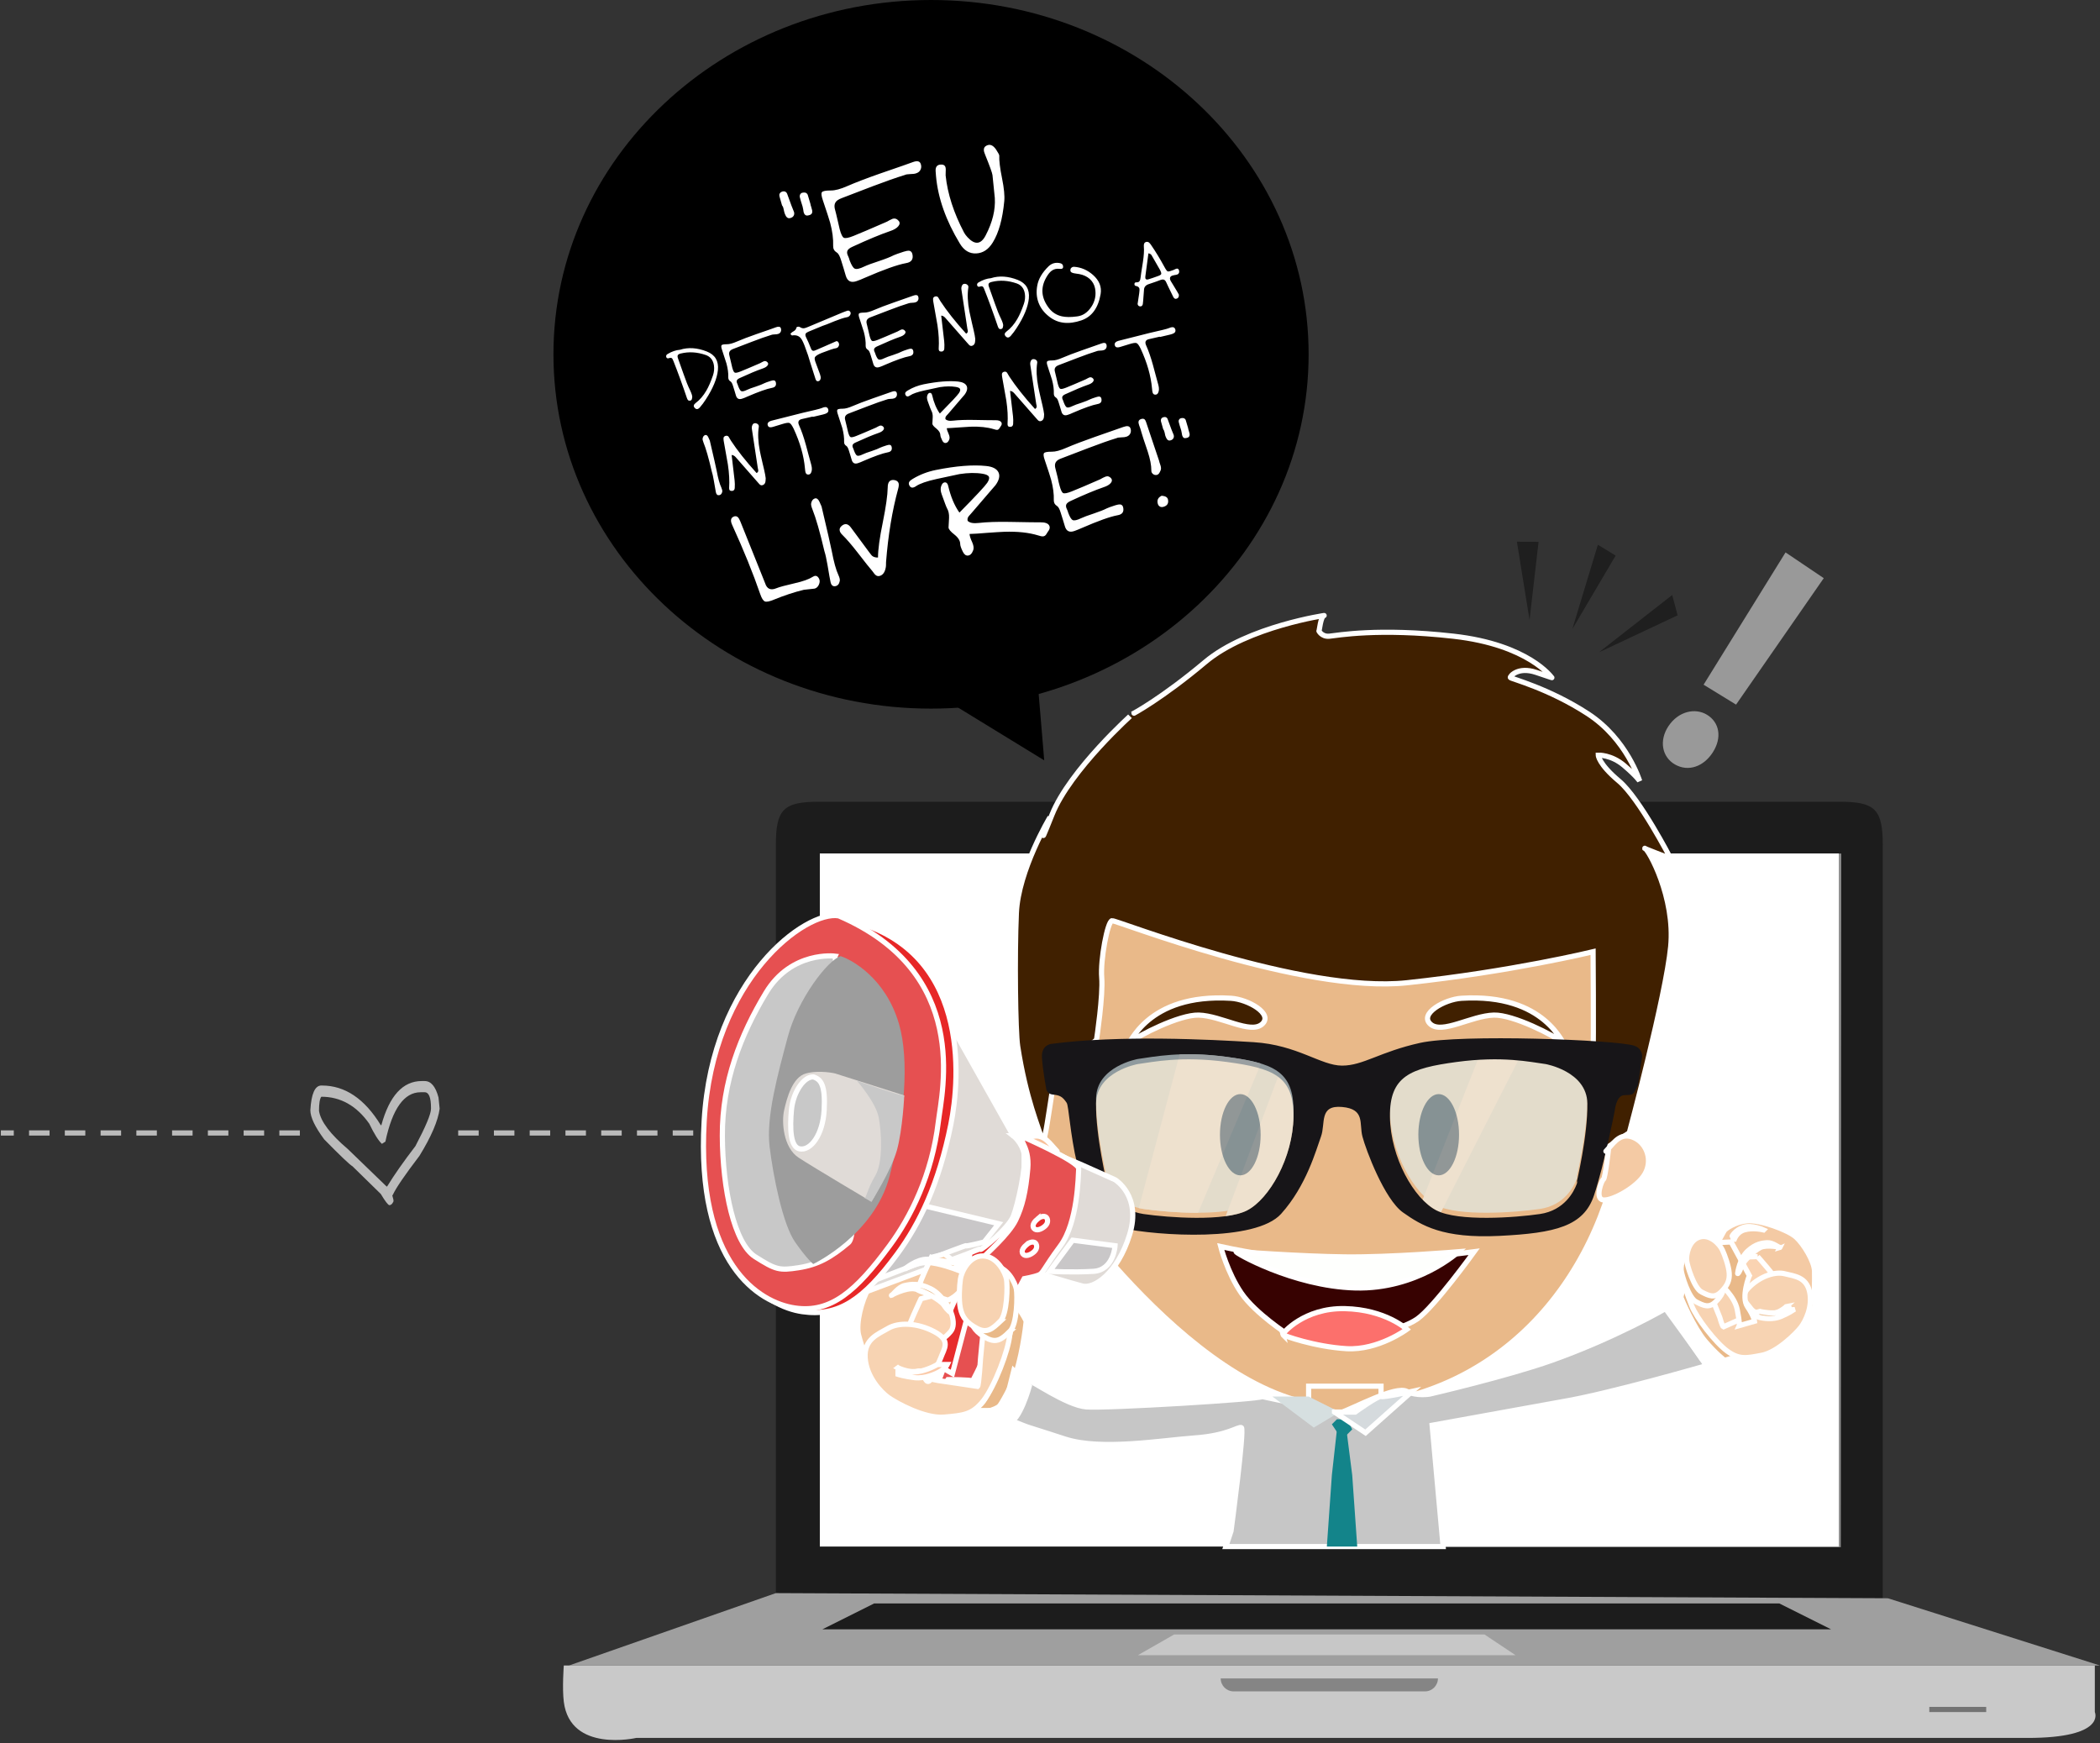 <svg viewBox="0 0 406 337" style="background-color:#ffffff00" xmlns="http://www.w3.org/2000/svg" width="406" height="337"><rect x="0" y="0" width="406" height="337" fill="#333333" stroke="none"/><g fill="#bababa"><path d="M2.667 219.538h-2.5v-1h2.5v1zM237.716 219.538h-3.963v-1h3.963v1zm-6.913 0h-3.963v-1h3.963v1zm-6.913 0h-3.963v-1h3.963v1zm-6.913 0h-3.963v-1h3.963v1zm-6.913 0H206.1v-1h3.964v1zm-6.914 0h-3.963v-1h3.963v1zm-6.913 0h-3.963v-1h3.963v1zm-6.913 0h-3.963v-1h3.964v1zm-6.913 0h-3.962v-1h3.963v1zm-6.913 0h-3.962v-1h3.962v1zm-6.913 0h-3.963v-1h3.964v1zm-6.913 0h-3.962v-1h3.963v1zm-6.912 0h-3.963v-1h3.963v1zm-6.914 0h-3.962v-1h3.962v1zm-6.913 0h-3.962v-1h3.963v1zm-6.912 0h-3.963v-1h3.963v1zm-6.913 0h-3.963v-1h3.963v1zm-6.914 0h-3.962v-1h3.963v1zm-6.912 0h-3.963v-1h3.963v1zm-6.913 0h-3.963v-1h3.963v1zm-6.913 0H95.49v-1h3.962v1zm-6.913 0h-3.964v-1h3.963v1zm-34.567 0H54.01v-1h3.963v1zm-6.913 0h-3.963v-1h3.963v1zm-6.914 0h-3.963v-1h3.963v1zm-6.913 0H33.27v-1h3.963v1zm-6.913 0h-3.963v-1h3.963v1zm-6.914 0h-3.962v-1h3.962v1zm-6.913 0H12.53v-1h3.963v1zm-6.913 0H5.617v-1H9.58v1zM243.167 219.538h-2.5v-1h2.5v1z"/></g><path d="M107 68.5C107 30.668 139.683 0 180 0s73 30.668 73 68.5-32.683 68.5-73 68.5-73-30.668-73-68.5z"/><g fill="#fff"><path d="M151.193 39.712c.15.15.256.41.318.775.096.46.177.763.243.897.117.306.246.517.388.633.18.177.408.216.687.13.325-.087.537-.262.66-.53.1-.265.082-.536-.052-.816-.123-.234-.543-1.353-1.258-3.345-.083-.21-.232-.36-.432-.43-.198-.056-.413-.04-.632.055-.178.076-.3.195-.38.35-.078.157-.084.33-.038.526.02.088.178.67.498 1.756zm5.49-.29c-.32-1.084-.492-1.675-.526-1.77-.094-.21-.252-.344-.463-.41-.192-.036-.396-.024-.626.03-.18.063-.302.183-.38.34-.08.155-.1.32-.056.505.083.36.257.962.532 1.805.028.12.076.327.13.612.033.29.073.51.125.637.07.203.18.337.315.42.16.102.392.106.682.016.262-.06.452-.184.548-.367.073-.132.087-.32.06-.542-.03-.13-.082-.348-.174-.648-.098-.276-.156-.48-.167-.627zM174.986 33.81c.153-.082.475-.132.965-.153.53-.007.932-.054 1.206-.163.416-.142.703-.392.846-.768.142-.33.137-.697-.008-1.077-.187-.508-.693-.61-1.52-.305-.506.197-2.624.937-6.376 2.225-2.575.903-4.667 1.705-6.297 2.413-1.293.574-2.356.852-3.163.844-.99-.002-1.563.107-1.73.33-.17.21-.106.735.18 1.574.734 2.173 1.205 3.613 1.404 4.325.44 1.642.635 3.135.583 4.5-.01.553.214.972.708 1.27.308.182.587.692.833 1.507.072.26.218.74.455 1.467.188.61.334 1.092.43 1.46.317 1.12 1.02 1.474 2.126 1.082.45-.15.994-.378 1.64-.664 3.596-1.562 6.232-2.502 7.91-2.807 1.042-.17 1.446-.757 1.214-1.76-.09-.39-.326-.612-.678-.646-.21-.01-.54.056-1.002.197-.984.32-1.622.546-1.913.682-.648.332-1.595.71-2.845 1.125-1.338.434-2.29.79-2.86 1.06-.89.434-1.504.564-1.838.41-.308-.134-.64-.677-.994-1.605-.007-.033-.046-.15-.107-.365-.045-.15-.095-.265-.14-.358-.244-.46-.308-.837-.18-1.13.12-.28.44-.537.97-.774 3.014-1.394 5.44-2.4 7.283-3.03.728-.236 1.253-.552 1.57-.923.316-.37.35-.723.105-1.034-.35-.425-.762-.56-1.232-.405-.148.057-.354.16-.6.287-.303.184-.51.29-.616.325-2.883 1.26-4.988 2.157-6.325 2.695-.947.38-1.566.487-1.852.346-.272-.133-.537-.68-.797-1.652-.096-.368-.237-.978-.428-1.852-.184-.795-.328-1.415-.45-1.846-.186-.6-.17-1.085.042-1.455.196-.344.6-.632 1.206-.85l5.99-2.298c2.454-.932 4.55-1.667 6.29-2.205zM191.88 33.844c.294 2.754.44 4.235.45 4.428.142 2.296-.45 4.704-1.764 7.23-.913 1.77-2.08 1.902-3.504.37-.306-.33-.526-.634-.67-.9-2.01-3.816-3.196-7.5-3.57-11.05-.005-.125 0-.356.013-.69.02-.316.02-.557-.003-.712-.062-.514-.392-.747-.99-.7-.556.035-.87.325-.94.858-.036.145-.007.62.066 1.43.39 4.223 1.922 8.55 4.604 12.98.805 1.34 1.862 1.98 3.18 1.907 1.295-.07 2.354-.76 3.19-2.122 1.153-1.872 1.887-4.518 2.216-7.967.103-1.045-.042-2.514-.426-4.422-.4-1.972-.58-3.445-.537-4.407.002-.138-.205-.538-.63-1.185-.59-.85-1.208-1.088-1.88-.715-.328.178-.485.444-.47.808-.004.23.08.543.253.94.887 2.193 1.36 3.495 1.413 3.92zM131.45 67.624c-.757.06-1.548.322-2.367.81-.234.132-.33.315-.29.536.03.13.088.232.19.277.092.047.198.058.313.008.274-.108.494-.102.64.036.076.076.168.272.282.567l.6 1.55c.246.665.446 1.18.578 1.552.568 1.555 1.038 2.892 1.412 4.01.07.202.146.333.232.406.102.09.245.115.42.075.13-.03.228-.11.29-.238.012-.048.04-.18.08-.397.037-.238-.1-.688-.42-1.372-.386-.77-.792-1.78-1.218-3.023-.683-1.907-1.048-2.936-1.09-3.064-.114-.295-.142-.518-.063-.674.067-.153.27-.27.598-.345 1.546-.378 3.167-.28 4.845.307.88.326 1.39.988 1.544 1.997.094.656.027 1.314-.2 1.974-.42 1.21-.84 2.178-1.27 2.908-.576.993-1.264 1.794-2.078 2.405-.392.297-.458.61-.18.913.314.364.65.332 1.024-.098.4-.46.767-.956 1.114-1.495 1.402-2.146 2.192-4.05 2.36-5.706.17-1.758-.544-2.947-2.13-3.58-1.872-.74-3.613-.855-5.22-.336zM149.154 64.74c.082-.04.28-.075.578-.086.32-.005.555-.036.725-.098.246-.08.417-.234.503-.46.08-.202.076-.42-.002-.654-.114-.294-.417-.362-.916-.18-.306.118-1.58.572-3.82 1.34-1.554.54-2.81 1.025-3.783 1.444-.785.34-1.414.51-1.898.506-.598 0-.94.067-1.036.192-.106.14-.068.452.105.95.442 1.31.723 2.175.843 2.595.262.982.38 1.885.348 2.695-.002.333.137.588.43.76.19.12.35.414.498.908.035.152.127.452.272.878.108.366.2.666.262.88.18.682.61.893 1.266.65.28-.087.605-.22.99-.4 2.153-.93 3.737-1.49 4.74-1.676.62-.108.87-.465.733-1.064-.055-.24-.2-.366-.41-.386-.118-.008-.317.026-.596.113-.6.196-.982.33-1.147.413-.39.205-.96.428-1.706.68-.803.254-1.375.466-1.715.636-.538.262-.9.334-1.106.243-.182-.085-.382-.406-.593-.966-.005-.022-.03-.084-.072-.213-.02-.085-.05-.16-.085-.22-.145-.276-.174-.5-.1-.677.066-.164.26-.323.582-.466 1.81-.83 3.257-1.438 4.365-1.82.438-.146.754-.322.942-.55.19-.226.21-.426.063-.622-.208-.25-.457-.33-.736-.243-.093.044-.22.096-.362.175-.18.11-.305.173-.368.2-1.735.754-3.003 1.287-3.803 1.61-.57.222-.943.297-1.102.207-.167-.077-.325-.408-.483-.99-.062-.216-.148-.586-.258-1.11-.11-.48-.196-.85-.268-1.11-.107-.365-.105-.652.03-.867.112-.21.36-.38.72-.51l3.593-1.378c1.468-.568 2.724-1.006 3.777-1.33zM152.814 64.6c.192.184.29.264.302.26.696-.124 1.248.024 1.648.46.245.265.5.768.785 1.505l.672 1.864c.097.367.575 1.886 1.438 4.566.097.322.257.47.462.456.294-.022.484-.192.54-.55.036-.19-.005-.468-.135-.828-.378-1.037-.645-1.744-.79-2.124-.214-.524-.275-.89-.206-1.088.07-.2.35-.425.845-.676.06-.037.227-.11.523-.224 1.372-.533 2.27-.832 2.692-.895.256-.036.444-.17.55-.402.114-.21.11-.426-.003-.664-.108-.216-.258-.32-.438-.3-.034.007-.2.08-.502.22-.406.184-.99.444-1.755.77-.794.343-1.378.604-1.756.76-.228.11-.405.14-.53.1-.146-.037-.27-.18-.36-.412-.34-.874-.658-1.604-.955-2.19-.136-.29-.164-.512-.088-.68.07-.14.247-.273.54-.398 1.85-.758 2.773-1.143 2.762-1.14.355-.105 1.127-.398 2.31-.9.95-.38 1.728-.638 2.367-.762.278-.04.487-.18.627-.42.132-.225.14-.434.03-.615-.124-.19-.29-.266-.493-.242-.065.016-.15.047-.257.083-.137.054-.222.085-.265.095-.096.034-.277.1-.53.203l-6.553 2.748c-.367.154-.632.25-.787.273-.29.045-.57-.028-.818-.2-.135-.084-.28-.12-.445-.08-.177.028-.273.107-.29.237-.045.25-.225.465-.53.638-.346.195-.546.378-.608.554zM175.716 58.627c.082-.043.28-.077.578-.088.32-.006.555-.037.725-.1.245-.078.416-.232.502-.46.08-.2.075-.417-.002-.652-.114-.295-.418-.363-.916-.18-.306.117-1.582.57-3.82 1.34-1.554.54-2.81 1.025-3.784 1.444-.784.34-1.412.508-1.896.505-.598 0-.94.067-1.037.192-.105.14-.067.45.106.95.44 1.31.72 2.174.842 2.594.262.984.38 1.886.348 2.696-.004.334.136.588.43.76.187.12.348.414.497.908.035.152.127.452.272.878.107.365.2.665.26.88.182.68.61.892 1.267.65.278-.088.604-.22.988-.4 2.154-.932 3.74-1.492 4.743-1.677.62-.11.87-.465.732-1.064-.055-.24-.2-.367-.41-.387-.118-.01-.317.026-.596.113-.6.195-.982.33-1.147.413-.39.204-.96.428-1.707.68-.804.253-1.376.465-1.717.636-.537.26-.9.333-1.105.242-.18-.084-.38-.405-.59-.964-.006-.022-.032-.085-.073-.213-.02-.087-.05-.16-.086-.22-.143-.278-.172-.5-.098-.678.066-.165.26-.325.582-.468 1.81-.83 3.256-1.438 4.365-1.82.436-.146.752-.322.94-.55.19-.226.213-.426.064-.62-.207-.252-.456-.332-.735-.245-.094.045-.22.096-.363.175-.18.11-.305.174-.368.2-1.736.754-3.004 1.288-3.804 1.61-.57.222-.944.297-1.102.207-.168-.077-.325-.408-.483-.99-.06-.217-.146-.587-.256-1.112-.11-.48-.197-.85-.268-1.108-.108-.366-.105-.653.03-.867.112-.21.36-.382.72-.51l3.593-1.378c1.467-.568 2.723-1.006 3.776-1.328zM181.964 61.02c.266.007.528.142.773.407l4.22 4.81c.31.342.453.515.448.493.2.172.412.192.64.082.22-.096.36-.278.437-.548.035-.146.058-.392.068-.75-.004-.114-.048-.356-.112-.73-.097-.518-.273-1.28-.516-2.28-.237-1.023-.41-1.775-.503-2.27-.344-1.78-.414-3.323-.205-4.656.03-.168-.018-.33-.13-.464-.123-.132-.28-.21-.482-.244-.375-.03-.607.162-.713.6-.04.17-.042.365-.002.585.126.843.313 2.096.57 3.758.248 1.664.446 2.914.566 3.735l.056.24c.025.11.032.188.034.244 0 .196-.102.357-.327.477-2.103-2.327-3.75-4.415-4.958-6.26-.05-.056-.125-.188-.228-.382-.095-.162-.168-.283-.226-.384-.16-.193-.38-.245-.675-.132-.207.094-.31.244-.306.462 0 .206.01.398.057.594l.79 4.453c.257 1.708.33 3.217.242 4.522-.024.396.136.59.492.587.163.007.302-.036.416-.143.105-.093.165-.233.173-.395.037-.537.027-1.027-.022-1.487-.046-.4-.23-2.045-.576-4.925zM191.563 53.785c-.757.06-1.548.322-2.367.81-.233.133-.33.316-.29.536.03.132.09.233.19.278.093.048.2.058.314.008.274-.108.494-.1.64.037.076.074.167.27.28.566l.6 1.547c.248.666.448 1.182.58 1.553.567 1.556 1.038 2.893 1.412 4.01.07.203.146.335.232.407.1.09.245.115.42.075.13-.03.227-.11.29-.24.01-.047.038-.18.08-.396.037-.238-.102-.687-.42-1.37-.387-.773-.793-1.78-1.22-3.025-.682-1.906-1.047-2.935-1.088-3.063-.114-.295-.143-.518-.064-.674.068-.153.272-.27.6-.344 1.545-.38 3.167-.283 4.844.306.88.325 1.39.988 1.544 1.996.094.656.028 1.313-.2 1.973-.42 1.21-.84 2.18-1.27 2.908-.575.993-1.264 1.794-2.077 2.406-.392.295-.457.61-.18.912.314.364.652.332 1.024-.098.4-.46.768-.957 1.115-1.496 1.4-2.146 2.192-4.05 2.36-5.705.168-1.76-.544-2.95-2.13-3.582-1.873-.738-3.614-.853-5.22-.335zM208.263 61.17c-1.227.17-2.22.157-2.972-.014-1.017-.225-1.853-.755-2.496-1.593-1.482-1.93-1.662-3.897-.527-5.902.335-.592.663-1.012.994-1.27.448-.357.98-.49 1.597-.415.452.068.686-.066.676-.408.007-.368-.182-.59-.56-.685-.863-.192-1.6 0-2.225.58-1.24 1.204-1.986 2.454-2.214 3.757-.223 1.22-.126 2.334.27 3.355.4 1.032 1.09 1.917 2.068 2.667 1.684 1.31 3.738 1.537 6.19.698 2.013-.693 3.257-2.38 3.724-5.08.232-1.383-.25-2.615-1.466-3.7-1.084-.955-2.298-1.478-3.645-1.58-.185-.004-.338.03-.456.115-.14.1-.236.226-.266.394-.078.36.08.59.482.69.16.045.365.09.626.12.322.053.537.084.632.096.783.152 1.44.46 1.973.922.538.485.883 1.082 1.036 1.792.26 1.317.014 2.544-.74 3.658-.73 1.074-1.627 1.67-2.7 1.803zM222.027 48.975c.288.048.49.174.616.374.955 1.638 1.495 2.58 1.62 2.826.214.422.29.702.228.83-.07.144-.347.288-.828.445-.487.182-1.032.364-1.612.544-.235.077-.398.07-.513-.03-.102-.092-.137-.245-.11-.48l.6-4.51zm-2.09 9.807c.06.26.187.405.414.444.302.057.5-.08.588-.4.02-.06.04-.272.07-.635.094-1.236.15-1.938.16-2.1.006-.564.3-.94.873-1.142 1.208-.404 1.952-.667 2.245-.792.307-.116.552-.15.728-.087.2.068.362.27.492.585.058.148.484 1.048 1.308 2.716.178.373.423.49.736.348.292-.125.405-.38.36-.772-.007-.032-.107-.216-.31-.548-.534-.863-.81-1.316-.82-1.36-.043-.08-.114-.19-.204-.33-.12-.168-.194-.29-.222-.363-.153-.263-.198-.505-.13-.704.073-.188.25-.32.533-.386l.382-.087c.157-.014.288-.044.373-.075.12-.028.203-.07.24-.102.244-.193.295-.47.155-.826-.104-.252-.323-.305-.666-.145-.165.082-.29.134-.35.17-.604.232-.973.328-1.12.282-.15-.046-.368-.34-.654-.882-.84-1.54-1.698-2.96-2.598-4.266-.154-.217-.282-.37-.392-.45-.166-.12-.356-.147-.564-.1-.322.1-.46.395-.418.878.07.798.003 1.8-.18 3-.284 1.753-.433 2.75-.448 2.983-.03.317-.094.538-.178.672-.115.2-.334.295-.65.276-.22-.007-.335.09-.358.29-.02.107 0 .194.052.274.042.082.12.12.215.134.406.068.633.256.7.54.03.13.005.422-.05.882-.016.13-.12.82-.312 2.08zM137.603 91.123c.135.382.265.994.41 1.82.2 1.206.324 1.946.387 2.218.09.44.307.63.64.576.31-.05.513-.267.6-.688.025-.19-.036-.45-.185-.796-.314-.66-.618-1.727-.893-3.212-.13-.66-.572-2.622-1.335-5.865-.007-.032-.102-.24-.285-.633-.162-.353-.37-.5-.606-.435-.257.082-.416.29-.488.63-.052.17.01.444.152.802.474 1.15 1.008 3.013 1.603 5.583zM141.45 87.966c.267.007.53.142.774.407l4.22 4.81c.31.342.453.515.448.493.2.172.412.192.64.082.22-.096.36-.277.437-.548.034-.145.057-.392.067-.75-.004-.113-.048-.355-.112-.73-.097-.518-.273-1.28-.516-2.28-.238-1.023-.412-1.775-.504-2.27-.343-1.78-.413-3.323-.204-4.656.03-.168-.018-.328-.13-.463-.123-.132-.28-.21-.482-.244-.375-.028-.607.162-.713.6-.04.17-.042.365-.002.585.126.844.313 2.098.57 3.76.248 1.663.445 2.913.567 3.735l.055.24c.025.108.032.187.034.244 0 .194-.1.355-.326.476-2.103-2.327-3.75-4.415-4.958-6.258-.048-.058-.124-.19-.227-.384-.096-.162-.17-.282-.227-.384-.16-.192-.38-.245-.675-.13-.208.093-.312.243-.308.46.002.206.012.4.058.594l.79 4.453c.256 1.708.33 3.216.24 4.522-.023.394.137.587.493.585.164.008.303-.035.417-.142.105-.092.164-.233.173-.395.037-.536.027-1.027-.022-1.486-.047-.402-.232-2.046-.577-4.926zM157.13 80.606c1.212-.28 1.878-.433 1.995-.472.37-.096.613-.186.75-.287.243-.147.328-.374.258-.678-.084-.315-.27-.467-.557-.47-.174-.006-.423.063-.746.206-.294.125-1.512.428-3.655.91-.72.166-2.764.683-6.108 1.544-.257.082-.438.193-.544.332-.145.17-.16.358-.073.58.124.337.443.424.96.27.13-.03.744-.216 1.816-.555.708-.22 1.174-.293 1.4-.208.228.085.498.46.808 1.098 1.24 2.675 1.97 5.225 2.19 7.675.032.383.068.638.11.767.08.302.276.452.58.428.206-.013.376-.12.486-.34.206-.404.215-.91.052-1.516-.144-.472-.317-1.12-.53-1.943l-.515-1.924c-.42-1.52-.863-2.784-1.312-3.782-.322-.694-.108-1.11.62-1.244l2-.46.014.066zM171.55 77.205c.082-.04.282-.076.578-.087.32-.005.556-.036.725-.098.246-.08.418-.234.503-.46.08-.202.076-.42 0-.653-.116-.295-.42-.363-.917-.18-.308.117-1.583.57-3.82 1.338-1.555.542-2.812 1.026-3.785 1.445-.784.342-1.412.51-1.896.506-.6 0-.94.066-1.038.192-.106.14-.068.452.105.95.44 1.31.722 2.175.842 2.595.262.983.378 1.886.347 2.696-.003.332.136.587.43.76.188.118.348.414.497.907.036.152.128.452.273.878.107.365.2.665.26.88.182.68.61.893 1.267.65.28-.088.605-.22.99-.4 2.153-.932 3.737-1.492 4.74-1.677.62-.108.872-.464.733-1.063-.055-.24-.2-.367-.412-.387-.117-.008-.316.026-.594.114-.6.195-.982.33-1.146.413-.39.204-.96.427-1.707.68-.804.254-1.376.465-1.716.635-.537.262-.9.334-1.105.243-.18-.084-.38-.405-.59-.965-.006-.02-.032-.084-.073-.212-.02-.088-.05-.16-.086-.22-.145-.278-.173-.5-.1-.68.066-.163.26-.322.583-.465 1.81-.83 3.255-1.437 4.363-1.818.438-.147.754-.323.943-.55.19-.227.212-.427.063-.623-.21-.25-.457-.33-.736-.244-.094.044-.22.096-.362.175-.182.11-.305.174-.368.2-1.735.755-3.004 1.288-3.804 1.61-.57.223-.943.297-1.102.208-.167-.076-.324-.407-.482-.99-.06-.215-.147-.586-.257-1.11-.112-.48-.198-.85-.27-1.11-.107-.365-.105-.652.03-.867.112-.208.36-.38.72-.51l3.594-1.376c1.468-.568 2.724-1.006 3.776-1.33zM183.046 82.784c.514-.015 1.284-.066 2.314-.143 1.018-.073 1.777-.12 2.29-.147 1.746-.058 3.244.102 4.493.48.286.094.492.138.607.135.206-.002.374-.12.504-.357.033-.053.084-.133.17-.256.078-.11.137-.204.168-.268.113-.21.1-.413-.013-.605-.176-.257-.552-.39-1.126-.383-.307.014-1.67-.006-4.096-.054-1.664-.03-3.02.018-4.097.14-.714.096-1.198-.01-1.47-.293-.05-.207 0-.4.12-.578.032-.053.1-.115.17-.2.103-.104.17-.165.186-.192 2.192-2.558 3.25-3.8 3.19-3.716.51-.68.65-1.263.425-1.74-.232-.46-.78-.737-1.63-.84-1.782-.186-4.006-.006-6.678.53-1.108.23-2.12.624-3.05 1.183-.204.115-.35.23-.42.326-.125.154-.133.317-.055.506.172.395.48.44.916.132.496-.344 1.413-.658 2.737-.95 1.908-.406 2.904-.624 3.013-.65 1.156-.174 2.176-.19 3.074-.04.455.077.725.198.814.384.09.187.028.465-.213.818-.262.405-1.488 1.72-3.688 3.947-.666-.936-1.158-2.12-1.49-3.556-.077-.327-.237-.474-.472-.443-.2.025-.357.198-.46.497-.103.3-.08.65.065 1.075.395 1.113.63 1.725.703 1.846.21.353.298.79.278 1.3-.045.85-.063 1.266-.066 1.255.007.228.276.544.796.953.498.412.743.826.747 1.238.002.206.116.548.352 1.02.178.373.4.54.68.51.296-.022.54-.262.708-.726.087-.272.044-.606-.13-1.003-.23-.497-.35-.87-.364-1.13zM195.274 75.575c.266.008.527.143.773.407l4.22 4.81c.308.342.452.516.447.494.2.17.413.192.64.082.22-.096.36-.278.437-.548.036-.146.06-.392.07-.75-.004-.113-.05-.356-.113-.73-.096-.518-.273-1.28-.516-2.28-.236-1.023-.41-1.775-.5-2.27-.344-1.78-.414-3.324-.205-4.656.03-.168-.02-.33-.13-.464-.123-.132-.28-.21-.483-.244-.375-.03-.606.162-.712.6-.04.17-.042.365-.003.585.126.844.313 2.097.57 3.76.248 1.662.446 2.913.567 3.734l.055.24c.025.11.03.187.033.244 0 .196-.102.356-.327.477-2.103-2.326-3.748-4.414-4.957-6.257-.05-.06-.125-.19-.228-.384-.095-.162-.17-.282-.227-.384-.16-.193-.38-.246-.675-.13-.208.092-.31.242-.307.46.002.206.012.398.057.594l.79 4.453c.257 1.707.33 3.216.24 4.522-.022.394.137.586.493.585.163.008.303-.035.416-.142.104-.093.164-.233.172-.395.037-.536.027-1.028-.022-1.487-.047-.4-.232-2.044-.576-4.925zM212.092 67.872c.082-.04.28-.076.578-.087.32-.005.555-.036.725-.098.246-.08.417-.234.503-.46.08-.202.076-.42-.002-.653-.114-.295-.417-.363-.915-.18-.306.117-1.58.57-3.82 1.338-1.554.542-2.81 1.026-3.783 1.445-.784.342-1.413.51-1.897.506-.598 0-.94.066-1.036.192-.106.14-.068.452.105.95.44 1.31.72 2.175.84 2.595.263.983.38 1.886.35 2.696-.004.333.135.588.428.76.19.12.35.414.498.908.035.152.128.452.272.878.108.365.2.665.262.88.18.68.61.893 1.266.65.28-.088.605-.22.988-.4 2.155-.932 3.74-1.492 4.743-1.677.62-.108.87-.464.732-1.063-.057-.24-.2-.367-.413-.387-.117-.008-.316.026-.595.114-.6.194-.982.328-1.147.412-.39.204-.96.427-1.706.68-.805.254-1.377.465-1.717.635-.538.262-.9.334-1.106.243-.18-.084-.38-.405-.592-.965-.005-.02-.03-.084-.072-.212-.02-.088-.048-.16-.085-.22-.145-.278-.174-.5-.1-.68.066-.163.26-.322.583-.465 1.81-.83 3.257-1.438 4.365-1.82.438-.146.754-.322.942-.55.19-.226.212-.426.064-.622-.207-.25-.456-.33-.735-.243-.093.044-.22.096-.362.175-.18.11-.305.173-.368.2-1.734.755-3.003 1.287-3.803 1.61-.57.222-.943.296-1.102.207-.167-.076-.325-.407-.483-.99-.06-.215-.147-.586-.257-1.11-.11-.48-.196-.85-.268-1.11-.107-.365-.105-.652.03-.867.112-.21.36-.38.72-.51l3.593-1.377c1.468-.567 2.724-1.005 3.777-1.328zM224.233 65.158c1.212-.28 1.878-.433 1.996-.472.368-.096.61-.186.75-.287.24-.148.327-.375.256-.68-.084-.313-.27-.465-.557-.468-.175-.005-.424.063-.747.206-.293.126-1.51.43-3.655.91-.72.167-2.764.683-6.107 1.545-.256.082-.438.192-.544.33-.144.172-.16.36-.073.58.125.34.444.426.96.272.132-.03.744-.217 1.816-.555.707-.22 1.173-.293 1.4-.21.227.087.498.46.807 1.1 1.24 2.675 1.97 5.226 2.19 7.675.032.383.068.64.11.767.08.302.277.452.582.428.203-.012.374-.12.484-.34.205-.404.215-.91.052-1.516-.144-.47-.317-1.12-.53-1.943l-.515-1.922c-.42-1.52-.862-2.784-1.312-3.782-.322-.694-.108-1.11.62-1.244l2-.46.015.066zM155.41 114.027c1.317-.13 2.01-.21 2.1-.23.365-.108.64-.366.818-.786.18-.407.196-.79.026-1.13-.29-.552-.667-.694-1.15-.4-.815.51-1.984.927-3.505 1.266-1.825.42-3.027.743-3.605.98-1.09.456-1.82.142-2.168-.97-.03-.085-.203-.527-.52-1.303-2.706-6.72-4.138-10.267-4.27-10.638-.16-.398-.327-.67-.477-.82-.235-.22-.52-.258-.852-.1-.54.25-.623.785-.25 1.594 2.216 4.857 4.035 9.337 5.443 13.43.275.785.563 1.235.893 1.365.313.112.897 0 1.735-.353 1.997-.816 3.92-1.454 5.783-1.905zM159.396 106.594c.188.564.382 1.45.593 2.662.29 1.746.48 2.826.574 3.23.125.636.432.92.92.843.467-.075.758-.406.872-1.005.052-.276-.037-.657-.267-1.155-.454-.963-.885-2.526-1.292-4.68-.19-.978-.84-3.834-1.96-8.566-.01-.044-.15-.344-.407-.916-.235-.52-.538-.736-.885-.645-.375.12-.614.428-.718.923-.057.254.023.648.237 1.172.676 1.68 1.454 4.392 2.332 8.136zM169.75 107.79c-.503.012-.887-.106-1.16-.342-.072-.063-.253-.297-.55-.687-.494-.69-1.68-2.285-3.552-4.803-.53-.704-1.097-.814-1.71-.33-.32.258-.474.535-.45.84.022.292.172.59.47.878.832.817 1.836 1.974 3 3.473 1.464 1.9 2.42 3.102 2.87 3.606.022.04.12.168.285.382.12.168.23.292.325.36.276.248.594.277.96.124.535-.226.87-.762 1.017-1.622.02-.12.04-.273.04-.48.006-.265 0-.436.008-.506.404-5.21 1.184-9.943 2.343-14.18.13-.476.16-.85.074-1.117-.12-.317-.406-.514-.86-.582-.824-.086-1.233.387-1.233 1.43-.027 1.52-.348 3.763-.948 6.735-.613 2.974-.926 5.25-.93 6.82zM187.447 103.233c.756-.013 1.877-.088 3.378-.215 1.48-.112 2.594-.173 3.346-.208 2.547-.082 4.73.15 6.55.706.423.144.724.2.882.187.31-.002.558-.174.735-.502.04-.077.126-.2.243-.388.123-.165.21-.29.255-.39.158-.313.147-.608-.02-.88-.248-.378-.8-.573-1.648-.56-.446.01-2.44-.012-5.978-.082-2.403-.043-4.39.024-5.96.202-1.04.125-1.76-.007-2.153-.41-.07-.305-.01-.594.173-.843.05-.08.142-.183.264-.303.147-.16.227-.258.255-.288 3.188-3.718 4.75-5.522 4.66-5.41.736-.995.94-1.846.608-2.537-.34-.68-1.127-1.095-2.376-1.22-2.594-.275-5.834-.01-9.726.77-1.626.33-3.105.9-4.458 1.715-.302.184-.51.335-.615.474-.178.225-.2.482-.078.753.256.56.706.617 1.34.173.726-.49 2.056-.956 3.983-1.376l4.395-.943c1.688-.263 3.18-.285 4.496-.06.647.114 1.046.297 1.185.552.13.268.03.67-.32 1.198-.392.595-2.178 2.52-5.375 5.757-.972-1.37-1.697-3.108-2.18-5.2-.107-.457-.342-.678-.69-.643-.29.043-.51.29-.66.736-.153.426-.125.947.098 1.56.583 1.622.917 2.52 1.028 2.7.3.505.436 1.14.4 1.882-.068 1.243-.098 1.858-.1 1.847.02.338.404.8 1.16 1.384.734.588 1.093 1.193 1.096 1.8 0 .3.162.8.505 1.49.263.536.584.784.99.748.44-.033.785-.388 1.03-1.064.13-.385.063-.874-.19-1.47-.34-.725-.513-1.27-.53-1.645zM215.917 84.692c.132-.076.41-.117.832-.134.47-.005.826-.053 1.06-.14.36-.13.61-.348.74-.676.117-.29.125-.603 0-.94-.17-.444-.615-.525-1.338-.267-.443.172-2.296.816-5.576 1.95-2.255.794-4.084 1.49-5.507 2.104-1.138.502-2.06.75-2.774.74-.864-.006-1.372.088-1.51.28-.152.196-.103.655.16 1.386.646 1.904 1.053 3.164 1.22 3.78.378 1.438.555 2.75.51 3.943-.004.482.196.85.623 1.106.268.167.508.606.72 1.325.064.227.198.656.4 1.274.17.535.302.963.386 1.276.276.992.887 1.3 1.856.96.394-.136.876-.338 1.44-.583 3.136-1.364 5.44-2.193 6.91-2.462.907-.152 1.272-.66 1.07-1.53-.08-.35-.284-.533-.6-.563-.19-.014-.475.04-.874.155-.867.28-1.43.48-1.678.605-.565.29-1.398.62-2.487.985-1.165.383-2.002.69-2.5.93-.775.375-1.313.487-1.61.35-.27-.123-.56-.583-.866-1.408-.005-.022-.04-.13-.095-.31-.04-.13-.088-.234-.13-.316-.21-.41-.26-.73-.148-.987.105-.242.386-.467.844-.676 2.638-1.225 4.76-2.103 6.38-2.66.63-.203 1.086-.468 1.367-.797.27-.326.302-.632.09-.904-.304-.367-.666-.49-1.07-.35-.138.053-.316.13-.532.236-.273.166-.457.266-.54.297-2.518 1.107-4.362 1.887-5.53 2.35-.834.33-1.374.432-1.622.305-.233-.118-.472-.602-.69-1.447-.098-.32-.22-.854-.374-1.61-.16-.697-.298-1.24-.408-1.616-.16-.536-.143-.965.048-1.284.17-.303.518-.543 1.05-.735l5.25-2.01c2.136-.814 3.975-1.467 5.5-1.933zM224.087 89.074c-.118-.363-.53-1.598-1.254-3.726-.51-1.51-.94-2.766-1.26-3.76-.08-.244-.18-.417-.294-.517-.143-.115-.343-.137-.595-.08-.497.137-.666.452-.528.948.04.174.133.474.297.884.123.384.216.684.264.89.065.284.457 1.48 1.172 3.574.47 1.44.71 2.67.705 3.692-.01.21.058.4.21.56.155.17.34.277.574.292.26.032.48-.054.656-.243.108-.13.23-.35.355-.655.106-.243.092-.55-.018-.925-.176-.51-.27-.82-.285-.933zm.508 6.766c-.674.316-.928.81-.777 1.464.066.283.193.483.38.6.194.14.44.163.722.087.747-.205 1.04-.675.89-1.42-.1-.436-.5-.676-1.215-.73zM224.888 82.994c.123.132.222.362.284.68.072.408.143.667.203.78.11.272.22.453.338.564.16.147.367.19.613.11.28-.075.464-.232.57-.474.084-.226.077-.454-.038-.703-.116-.2-.48-1.184-1.116-2.93-.067-.192-.198-.31-.374-.373-.173-.053-.363-.032-.552.046-.16.06-.273.166-.332.306-.06.14-.07.29-.033.454.02.076.162.594.438 1.54zm4.81-.247c-.29-.954-.445-1.47-.465-1.557-.086-.174-.218-.293-.404-.354-.17-.03-.35-.022-.548.023-.16.058-.275.154-.334.294-.084.134-.095.285-.057.45.074.314.23.84.47 1.577.025.11.065.284.112.537.036.256.068.444.115.547.065.18.152.31.273.385.146.08.34.08.6.01.24-.055.398-.172.477-.328.065-.118.076-.27.053-.47-.026-.11-.07-.306-.156-.573-.077-.235-.13-.418-.137-.543z"/></g><path d="M181.277 134.376L201.883 147l-2.117-25.248-18.49 12.624z"/><path d="M73.728 217.53h-.112c-3.125-5.11-6.92-7.662-11.384-7.662h-.11c-1.23 0-1.936 1.59-2.122 4.77 0 1.35.893 3.23 2.68 5.64 3.1 3.16 4.924 4.895 5.467 5.204l5.47 5.35c.87 1.445 1.428 2.168 1.673 2.168.298 0 .558-.24.78-.723v-.29l-.222-.866.112-.144c.573-1.272 2.284-3.778 5.134-7.518 2.284-3.71 3.586-6.747 3.906-9.108l-.223-2.17c-.558-2.12-1.45-3.18-2.68-3.18h-.557c-3.646 0-6.25 2.843-7.812 8.53zm.78 3.18c1.355-6.36 3.624-9.542 6.81-9.542h.78c.82 0 1.228 1.013 1.228 3.037v.145c0 1.01-1.005 3.42-3.013 7.23-2.292 2.986-4.115 5.588-5.47 7.805h-.11l-7.48-7.228c-3.384-2.863-5.244-5.32-5.58-7.374 0-1.446.15-2.362.448-2.747 3.72 0 6.81 1.735 9.264 5.205.982 2.025 1.8 3.326 2.455 3.904l.67-.433z" fill="#bbb"/><path d="M335.637 136.224l16.956-24.445-7.387-4.98-15.845 25.575 6.277 3.85zm-11.84 11.556c2.596 1.51 5.573.43 7.336-2.313 1.858-2.89 1.28-5.833-1.13-7.29-2.258-1.364-5.5-.69-7.434 2.21-1.838 2.755-1.275 5.937 1.227 7.393z" fill="#999"/><path d="M150 163.364c0-6.894 1.47-8.364 8.36-8.364h197.28c6.89 0 8.36 1.47 8.36 8.364V309H150V163.364z" fill="#1c1c1c"/><path d="M158.5 165h197v134h-197V165z" fill="#fff"/><path d="M150 308l-40 14h296l-41-13-215-1z" fill="#9f9f9f"/><path d="M169 310l-10 5h195l-10-5H169z" fill="#1c1c1c"/><path d="M109 322h296v9s2.333 5-13 5H123s-12.76 2.928-14-7c-.333-2.666 0-7 0-7z" fill="#c9c9c9"/><path d="M227 316l-7 4h73l-6-4h-60z" fill="#c7c7c7"/><path d="M278 324.5c0 1.38-1.12 2.5-2.5 2.5h-37c-1.38 0-2.5-1.12-2.5-2.5h42z" fill="#858585"/><path fill="#737373" d="M373 330h11v1h-11z"/><path opacity=".502" d="M257.97 165.016h98l-.085 134.1h-98l.084-134.1z" fill="#fff"/><g><path d="M220 167l-19 25s1.75 35.5 2 36 29.69 44.305 56.425 43.36C288.717 270.325 308.5 248.25 313 220s.25-48.25 0-49-93-4-93-4z" fill="#e9b989"/><path d="M218 202c-.054-.036.085-.187.375-.42 1.733-1.39 9.627-5.437 13.375-5.33 4.375.125 10 3.75 12.25 1.75s-2.747-4.8-6-5c-16.375-1-19.625 9.25-20 9zM302.552 202c.054-.036-.085-.187-.375-.42-1.733-1.39-9.626-5.437-13.375-5.33-4.375.125-10 3.75-12.25 1.75s2.747-4.8 6-5c16.375-1 19.625 9.25 20 9z" stroke="#ffffff00" fill="#402000"/><path d="M215 178c.875-.09 36.867 14.143 57 12 20.133-2.143 36-6 36-6s.118 15 0 22 0 7 0 7l1 10 6-4s7.092-26.49 8-36c.908-9.51-4.276-18.82-5-19-.724-.18 5 2 5 2s-6.023-11.663-10-15c-3.977-3.337-4-5-4-5s2.51-.124 5 2 3 3 3 3-2.435-8.068-10-13c-7.565-4.932-14.883-6.777-15-7-.117-.223 1.462-2.2 5-1 3.538 1.2 3 1 3 1s-4.427-6.358-19-8c-14.573-1.642-22.48-.14-24 0-1.52.14-2.057-1.122-2-1 .057.122.33-2.897 1-3 .67-.103-14.764 2.065-23 9-8.236 6.935-14.08 10.095-14 10 .072-.086-12.14 10.8-15.618 19.523-3.48 8.723-.382.477-.382.477s-6.13 10.248-6.5 18.5c-.37 8.252-.18 22.936.25 25.75 1.563 10.188 4.085 15.843 4.72 18.11.637 2.265 2.152-13.386 3.03-13.836.88-.45 7.464-5.304 7.5-5.524.036-.22 1.285-8.592 1-12-.285-3.408 1.125-10.91 2-11z" stroke="#ffffff00" fill="#402000"/><path stroke="#ffffff00" fill="#e9b989" d="M253 268h14v8h-14z"/><path d="M204.845 228c-.344-.156-1-6-1-6s1.187 1.313 0 0c-1.188-1.313-2.5-3.188-5-2-2.5 1.188-3.5 4.438-2 7 1.5 2.563 6.25 5.156 8 5 1.75-.156.344-3.844 0-4z" stroke="#ffffff00" fill="#f8c19a"/><path d="M236 241s12.898 2.867 23 3 26-2 26-2-7.708 10.694-11 13c-3.292 2.306-12 4-12 4l-13-1s-6.296-4.06-9-8c-2.704-3.94-4-9-4-9z" stroke="#ffffff00" fill="#370201"/><path d="M244 270c-.082.496-30.19 2.316-34 2-3.81-.316-10.665-5.228-11-5-.335.228-2-1-2-1l-3 8s3.85 1.66 5 2c1.15.34 6.94 2.228 6.94 2.228 7.024 2.247 18.678.226 25.06-.228 6.382-.454 8.35-2.24 9-2 .65.24-2 20-2 20l-1 3h42l-2.124-23.453L302 271c9.03-1.5 28-7 28-7l-8-11s-9.748 5.65-22 10c-8.56 3.04-23.593 6.526-23.593 6.526s-2.532.446-4.407-.526c-2.218-1.15-10.146 3.21-13.005 4.195L244 270z" stroke="#ffffff00" fill="#c6c6c6"/><path d="M235.858 219.38c0-4.337 1.76-7.853 3.934-7.853 2.173 0 3.934 3.516 3.934 7.853s-1.76 7.853-3.934 7.853c-2.173 0-3.934-3.516-3.934-7.853zM274.214 219.38c0-4.337 1.76-7.853 3.934-7.853 2.172 0 3.933 3.516 3.933 7.853.002 4.337-1.76 7.853-3.932 7.853-2.173 0-3.934-3.516-3.934-7.853z"/><g opacity=".6"><path d="M298.817 204.737s7.973 1.4 8.072 7.598c.1 6.198-2.094 15.395-2.094 15.395s.5-1 0 .3c-.498 1.3-2.29 4.998-7.075 5.698-4.783.7-15.745 1.5-20.03-.7-4.285-2.2-8.87-10.196-8.968-18.094-.1-7.897 3.986-9.397 12.855-10.597 8.87-1.2 14.25 0 17.24.4z" fill="#e0f3f7"/><path d="M293.52 205.012c-2.115-.198-4.7-.3-7.817-.102l-10.668 27.04c.87.898 1.77 1.605 2.655 2.06.27.14.567.265.887.38l14.944-29.378z" fill="#f1fbfc"/></g><path d="M315.89 202.152c-3.62-1.13-33.484-2.263-41.32-.532-7.842 1.732-10.987 4.4-15.104 4.4-4.122 0-8.594-4-17.097-4.532-8.507-.535-25.98-1.4-39.133.332 0 0-1.926.2-1.794 2.6.13 2.4.797 5.865.797 5.865s0 1.2 1.327 1.332c1.332.132 1.862.4 2.66 1.6.797 1.2 1.087 22.164 10.463 24.192 7.243 1.566 26.078 2.73 30.993-2.732 4.915-5.466 6.776-12.396 7.705-14.932.933-2.53-.443-6.13 4.078-5.73 4.516.4 3.276 3.2 3.942 5.73.66 2.536 4.25 12.133 7.837 14.664 3.587 2.53 7.71 5.066 18.603 4.53 10.895-.532 16.344-1.863 18.337-7.86 1.993-6 3.986-16.264 3.986-16.264s.268-2.93 1.727-3.067c1.463-.133 1.73.135 2.26-.932l.53-1.068.798-5.462s.13-1.596-1.595-2.136zm-74.784 31.858c-4.286 2.2-15.248 1.4-20.03.7-4.784-.7-6.578-4.4-7.077-5.7-.5-1.298 0-.3 0-.3s-2.193-9.196-2.094-15.393c.1-6.2 8.073-7.598 8.073-7.598 2.988-.4 8.37-1.6 17.24-.4 8.868 1.2 12.954 2.7 12.855 10.596-.1 7.898-4.684 15.894-8.97 18.094zm63.69-5.3s.5-.998 0 .3c-.498 1.302-2.29 5-7.075 5.7-4.783.7-15.745 1.5-20.03-.7-4.285-2.2-8.87-10.196-8.968-18.094-.1-7.897 3.986-9.397 12.855-10.597 8.87-1.2 14.25 0 17.24.4 0 0 7.973 1.398 8.072 7.597.1 6.197-2.094 15.394-2.094 15.394z" fill="#171518"/><g opacity=".6"><path d="M219.98 204.737s-7.974 1.4-8.073 7.598c-.1 6.198 2.092 15.395 2.092 15.395s-.5-1 0 .3c.498 1.3 2.292 4.998 7.075 5.698 4.783.7 15.745 1.5 20.03-.7 4.286-2.2 8.87-10.196 8.97-18.094.1-7.897-3.987-9.397-12.856-10.597-8.87-1.2-14.252 0-17.24.4z" fill="#e0f3f7"/><path d="M237.22 204.337c-3.61-.487-6.632-.576-9.16-.484l-7.89 29.698c.29.072.59.132.905.178 2.464.36 6.568.747 10.554.736l12.166-28.84c-1.793-.556-3.978-.934-6.577-1.287zM247.093 208.17l-10.14 26.96c1.658-.225 3.105-.583 4.153-1.12 4.285-2.2 8.87-10.196 8.97-18.094.047-3.895-.924-6.233-2.983-7.747z" fill="#f1fbfc"/></g><path d="M258.478 274.388l-.983.982 1.966 2.945 1.97-1.963-.985-1.964h-1.967z" fill="#13848a"/><path d="M260.32 276.485l-1.842-.133-.983 8.834-.97 13.814h5.875l-.97-13.814-1.11-8.7z" fill="#13848a"/><path opacity=".4" d="M293.268 104.728l4.188.03-1.743 15.093-2.445-15.122zM308.922 105.32l3.436 2.094-8.367 14.184 4.932-16.278zM323.287 115.04l1.052 3.92-15.212 7.155 14.16-11.075z"/><path d="M183.78 242.818c-.278-.158-2.7-1.192-5.717-.635-3.017.556-8.853 4.808-10.164 6.994-1.31 2.186-2.462 6.677-1.906 8.902.556 2.225 2.064 6.398 1.905 6.358-.16-.04 10.798 0 10.798 0l.636-8.267 1.044 1.57.226.34s2.065.237 1.906 0c-.16-.24.992.08 1.27-2.544.278-2.623.636-4.452.636-4.452l1.905-5.722s-2.262-2.385-2.54-2.544z" stroke="#ffffff00" fill="#f4caa4"/><path d="M181.13 193.357l14.763 26.22 13.357 5.67 6.327 2.833s5.156 3.07 2.812 10.63c-2.344 7.558-6.913 10.51-9.14 9.92-2.226-.59-9.14-2.598-9.14-2.835 0-.235-12.067-3.78-12.653-3.543-.585.237-24.605 9.212-24.605 9.212l18.278-58.107z" stroke="#ffffff00" fill="#e0dbd7"/><path d="M208.547 225.954c-.088 1.417-.175 10.364-3.515 14.88-3.34 4.518-3.34 5.316-4.218 5.67-.88.354-2.812.71-2.812.71l-4.218 7.793s-5.705 12.256-5.793 11.99c-.087-.265-4.716-.274-4.716-.274l-4.253 6.71 10.546-27.638v-2.126l2.11-2.835 3.514-4.252s2.285-3.72 2.11-3.542c-.177.177.702-4.96.702-4.96v-6.378l-.703-2.125s11.335 4.96 11.247 6.377z" stroke="#ffffff00" fill="#e65051"/><path d="M207.376 239.773l8.2 1.062s-.233 4.725-4.217 4.96c-3.984.237-8.437 0-8.437 0l4.453-6.022zM178.318 233.04l14.763 3.543-2.81 3.543s-3.75.945-3.516.71c.234-.237-16.872 6.377-16.872 6.377l8.436-14.172z" stroke="#ffffff00" fill="#c9c7c8"/><path d="M200.648 235.622c-.547.456-1.272 1.242-.735 1.884.423.506 1.372.22 2.127-.46.735-.664.518-1.5.18-1.745-.34-.245-.995-.16-1.572.322zM198.54 240.582c-.548.457-1.273 1.243-.736 1.884.423.506 1.372.22 2.127-.46.736-.663.52-1.5.18-1.745-.34-.244-.994-.16-1.57.322zM190.27 242.96c-.09.267 1.757 1.24 2.108 1.418.352.177-4.92 8.504-4.92 8.504l-3.328 12.676s-4.48-2.48-4.218-2.835c.264-.354 4.03-9.84 4.03-9.84l2.812-6.38s.967-4.428.703-4.25c-.263.177 2.022-.975 2.11-.71.087.267 5.404-4.074 6.326-6.377.923-2.303 2.55-9.788 2.11-12.046-.44-2.26-2.11-3.543-2.11-3.543h.703s2.505 1.904 2.11 6.377c-.396 4.473-1.06 7.28-2.33 9.92-1.36 2.835-6.02 6.82-6.107 7.087z" stroke="#ffffff00" fill="#e72c2c"/><path d="M163.555 177.768c24.194 5.385 22.058 30.783 20.27 39.642-2.324 11.498-6.016 19.157-10.428 25.134-6.492 8.795-11.33 12.047-18.278 11.046-6.948-1-19.147-8.503-17.576-36.14 1.572-27.635 19.706-40.74 26.01-39.682z" stroke="#ffffff00" fill="#e72727"/><path d="M162.15 177.06c25.6 11.03 19.975 33.87 19.254 39.88-1.225 10.202-5.327 18.36-9.413 23.895-6.49 8.795-11.33 13.047-18.277 12.047-6.947-1-19.146-8.504-17.575-36.14 1.572-27.636 19.706-40.742 26.01-39.682z" stroke="#ffffff00" fill="#e65051"/><path d="M161.446 184.854s-8.436-1.084-13.357 7.086c-4.922 8.17-8.478 17.216-8.437 27.637.042 10.42 2.316 20.84 6.327 23.384 4.012 2.544 4.673 2.71 8.436 2.127 3.763-.584 6.318-2.056 9.626-4.85 3.308-2.79-2.596-55.383-2.596-55.383z" stroke="#ffffff00" fill="#c8c8c8"/><path d="M162.52 184.854c-2.48.75-8.27 8.295-10.213 15.59-1.943 7.294-4.218 15.464-3.515 21.258.703 5.795 2.564 15.048 4.92 18.424 2.358 3.377 3.516 4.252 3.516 4.252s11.827-5.627 14.763-17.007c2.937-11.378 3.836-22.42 1.82-29.386-2.604-9.003-9.304-12.505-11.288-13.13z" fill="#9d9d9d"/><path d="M174.803 211.782l-13.357-4.252s-2.988-.71-5.624 0c-2.636.71-3.69 4.784-4.218 7.086-.527 2.303-.175 7.263 2.812 9.212 2.988 1.95 14.06 8.504 14.06 8.504s3.164-5.315 4.218-9.212c1.055-3.898 2.11-11.338 2.11-11.338z" fill="#e0dbd7"/><path d="M165.664 208.947s3.64 4.112 4.218 7.086c.577 2.975.865 8.75-.703 11.338-1.568 2.59-1.752 4.556-2.11 4.253-.358-.303 1.406.71 1.406.71s3.813-5.99 4.92-9.922c1.11-3.93 1.48-10.98 1.407-10.628-.073.353-9.14-2.835-9.14-2.835z" fill="#c8c8c8"/><path d="M157.27 208.207c-1.798-.15-3.95 2.924-4.26 6.41-.31 3.485-.236 7.11 1.563 7.488 2.16.453 4.508-2.74 4.764-7.49.257-4.746-.58-5.923-2.066-6.408z" stroke="#ffffff00" fill="#c8c8c8"/><path d="M195.215 251.084s.585 5.385 0 6.995c-.585 1.61-2.915 8.072-3.176 8.9-.263.83-1.72 4.524-3.178 5.088-1.458.564-1.27.636-1.27.636h5.082s1.544-2.048 3.176-5.723c1.632-3.674 2.5-10.84 2.54-11.444.043-.605-3.175-5.087-3.175-5.087v.635z" stroke="#ffffff00" fill="#e9b989"/><path d="M178.063 251.084l2.54-.635s2.264 1.747 2.542 1.906c.278.16 1.985 3.498.635 5.087-.965 1.137-1.85 1.623-2.275 1.81-.17.072-.266.098-.266.098s-5.36-1.63-5.718-1.907c-.357-.278 2.54-6.358 2.54-6.358z" stroke="#ffffff00" fill="#fad3b2"/><path d="M180.063 243.084l2.54-.635s2.264 1.747 2.542 1.906c.278.16 1.985 3.498.635 5.087-.965 1.137-1.85 1.623-2.275 1.808-.17.075-.266.1-.266.1s-5.36-1.63-5.718-1.907c-.357-.278 2.54-6.36 2.54-6.36z" stroke="#ffffff00" fill="#f4caa4"/><path d="M173.617 264.438s2.138 1.07 3.81.635c1.277-.332 1.37 2.75 2.318 1.844.294-.282 1.976-3.954 2.13-4.387.65-1.826 2.07-3.336-1.27-5.087-3.342-1.75-6.904-1.805-8.894-.635-1.99 1.17-4.684 2.09-4.446 5.722.238 3.63 2.95 6.555 4.447 7.63 1.496 1.076 7.047 4.144 10.8 3.816 3.753-.33 5.47-.448 7.623-3.18 2.15-2.732 4.843-9.76 5.082-12.717.24-2.96.522-6.4 0-6.995-.522-.595-1.27-1.272-1.27-1.272s.325 3.403-.636 4.45c-.962 1.048-2.21 3.837-3.416 3.42-1.204-.42.117.56.12.396.002-.164-.437 4.45-.437 4.45s-.33 5.307-.576 5.51c0 0-7.97-1.198-7.572-1.123.397.075-5.681-1.15-5.906-1.207-.224-.057-1.905-1.272-1.905-1.272z" stroke="#ffffff00" fill="#f7d3b2"/><path d="M173.617 265.073s2.648.436 4.446 0c1.8-.435 3.176-1.27 3.176-1.27h1.905s-.335.69-1.27 1.27c-.936.58-3.08 1.52-5.082 1.272s-3.177-.636-3.177-.636v-.637z" stroke="#ffffff00" fill="#fbcaa9"/><path d="M195.215 257.443c-1.463 1.365-2.487 2.32-4.447 1.272-1.96-1.05-2.808-2.14-3.176-3.815-.368-1.675-.203-4.315 0-5.723.202-1.408 1.72-4.575 4.447-4.45 2.726.124 4.2 3.257 4.445 4.45.246 1.193.192 6.9-1.27 8.266z" stroke="#ffffff00" fill="#e9b989"/><path d="M193.31 255.536c-1.464 1.364-2.488 2.32-4.448 1.272-1.96-1.05-2.808-2.14-3.176-3.816-.368-1.675-.202-4.314 0-5.722.202-1.41 1.72-4.576 4.447-4.452 2.728.125 4.2 3.258 4.446 4.45.245 1.194.19 6.903-1.27 8.268z" stroke="#ffffff00" fill="#f7d3b2"/><path d="M196 265l3 3s-1.92 6.95-4 7c-2.08.05-5-2-5-2s3.098-.308 4-2c.902-1.692 1-2 1-2l1-4z" stroke="#ffffff00" fill="#fff"/><path d="M253 270l6 3-5 3-8-6h7z" fill="#d6dfe0"/><path d="M174.887 245.362s2.263-1.312 4.447-1.272c2.183.04 5.623 1.378 5.623 1.378s-.16-1.39 0-1.272c.158.12-3.48-.662-5.623-.742-2.144-.08-4.447 1.908-4.447 1.908zM172.346 250.45c-.198 0 2.78-1.55 4.447-1.273 1.667.278 5.042 2.146 5.717 3.18.675 1.033 1.35 1.51 1.27 1.27-.08-.237-1.508-3.297-3.81-4.45-2.304-1.153-3.852-.914-5.083-.636-1.23.28-2.342 1.91-2.54 1.91z" stroke="#ffffff00" fill="#e9b989"/><path d="M323 254c-.297-.297 1.755-2.003 2.624-2.702.23-.184.376-.298.376-.298l8 11-4 2s.063-.375 0 0-6.625-9.625-7-10z" stroke="#ffffff00" fill="#fff"/><g stroke="#ffffff00"><path d="M346.333 252.342s-1.417 1.307-2.82 1.34c-1.068.025-2.32.177-3.265-.318-.294-.154-.558-.37-.777-.674-.924-1.275-2.377-2.134-.18-4.238 2.197-2.103 4.955-2.935 6.772-2.468 1.817.468 4.126.588 4.775 3.464.65 2.877-.79 5.753-1.706 6.922-.915 1.168-4.528 4.786-7.523 5.363-2.996.578-4.36.867-6.66-.78-2.303-1.648-6.012-6.516-6.878-8.764-.866-2.248-1.877-4.863-1.608-5.44.27-.58 7.546-7.026 7.546-7.026s6.54 13.67 6.25 13.815c-.293.145 4.724.307 4.885.214.162-.094 1.19-1.412 1.19-1.412z" fill="#f7d3b2"/><path d="M333.458 237.782c.18-.185 1.826-1.526 4.3-1.763 2.477-.238 7.994 1.774 9.516 3.184 1.522 1.41 3.45 4.646 3.53 6.5.078 1.855-.137 5.435-.023 5.37.116-.067-8.4 2.395-8.4 2.395l-2.394-6.29-.452 1.453-.098.314s-1.55.643-1.483.423c.07-.22-.753.282-1.573-1.697-.82-1.978-1.517-3.32-1.517-3.32l-2.798-4.028s1.213-2.357 1.393-2.543z" fill="#f4caa4"/><path d="M326.462 246.75s.782 4.316 1.607 5.44c.825 1.12 4.123 5.63 4.516 6.218.394.587 2.376 3.136 3.64 3.252 1.264.114 1.135.212 1.135.212L333.408 263s-1.672-1.25-3.786-3.746c-2.113-2.497-4.435-7.877-4.606-8.338-.172-.46 1.302-4.662 1.302-4.662l.146.495z" fill="#e9b989"/><path d="M339.805 242.943l-2.123.07s-1.358 1.862-1.538 2.047c-.18.185-.74 3.16.675 4.097 1.01.67 1.81.852 2.184.902.15.018.23.017.23.017s3.795-2.457 4.01-2.753c.213-.295-3.44-4.38-3.44-4.38z" fill="#fad3b2"/><path d="M345.345 252.624s-1.417 1.308-2.82 1.34c-1.068.025-2.32.177-3.265-.317-.294-.155-.56-.372-.778-.674-.924-1.276-2.378-2.136-.18-4.24 2.196-2.102 4.955-2.934 6.772-2.467 1.817.467 4.125.588 4.775 3.465.648 2.877-.79 5.753-1.707 6.922-.916 1.168-4.53 4.786-7.525 5.364-2.995.577-4.36.866-6.66-.782-2.303-1.647-6.012-6.515-6.877-8.763-.864-2.246-1.876-4.86-1.606-5.44.27-.577.696-1.27.696-1.27s.528 2.72 1.517 3.32c.988.603 2.6 2.494 3.442 1.9.84-.59.036.463-.003.337-.04-.127 1.363 3.365 1.363 3.365s.474 1.74.712 1.84c0 0 6.358-2.848 6.067-2.7-.293.145 4.723.307 4.885.214.16-.094 1.19-1.412 1.19-1.412z" fill="#f7d3b2"/><path d="M346.48 252.836s-1.96.927-3.46.987c-1.5.06-2.763-.284-2.763-.284l-1.483.422s.42.464 1.28.707c.862.242 2.747.498 4.247-.14 1.5-.637 2.326-1.2 2.326-1.2l-.147-.494z" fill="#e9b989"/><path d="M338.21 246.615s-1.644 4.13-.368 6.004c1.276 1.873 1.37 2.825 1.37 2.825l-2.964.846s.168-.374-.383-3.107c-.552-2.734-3.278-4.707-3.09-5.017.188-.31-1.02-7.707-.71-7.84.31-.136 2.618-.212 2.618-.212l3.528 6.5zM340.96 237.787s-2.06-.518-3.75-.002c-1.69.515-2.033 2.188-2.033 2.188s-.196-1.117-.293-.99c-.096.13.53-1.155 2.18-1.693 1.65-.538 3.897.497 3.897.497z" fill="#e9b989"/><path d="M344.107 241.18c.154-.044-2.518-.59-3.752-.003-1.233.587-3.43 2.788-3.717 3.742-.287.952-.703 1.473-.696 1.27.007-.203.416-2.9 1.942-4.308 1.527-1.407 2.786-1.566 3.808-1.622 1.02-.057 2.26.964 2.415.92zM327.923 251.694c1.452.738 2.468 1.253 3.752.003 1.284-1.25 1.693-2.288 1.594-3.672-.1-1.384-.835-3.4-1.316-4.45-.48-1.052-2.39-3.178-4.482-2.476-2.094.7-2.52 3.465-2.437 4.447.083.983 1.437 5.41 2.888 6.147z" fill="#e9b989"/><path d="M328.967 249.788c1.452.737 2.47 1.253 3.752.002 1.283-1.25 1.692-2.288 1.593-3.672-.098-1.384-.834-3.4-1.315-4.45-.48-1.05-2.39-3.178-4.482-2.476-2.094.702-2.52 3.466-2.437 4.45.082.982 1.436 5.41 2.887 6.146z" fill="#f7d3b2"/></g><path d="M258 273l6 4 9-8s-5.42 1.187-6 1c-.58-.187-5 3-5 3h-4z" stroke="#ffffff00" fill="#d5dadd"/><path d="M239 242c.574-.003 12.132.89 21 1 8.868.11 22-1 22-1s-7.957 7.328-20 7c-12.043-.328-23.574-6.997-23-7z" stroke="#ffffff00" fill="#fefffd"/><path d="M248 258c-.055-.21 4.112-5.172 12-5 7.888.172 12 4 12 4s-5.553 4.108-11.683 3.743c-6.13-.365-12.262-2.532-12.317-2.743z" stroke="#ffffff00" fill="#fc706c"/><path d="M310 228c.344-.156 1-6 1-6s-1.188 1.313 0 0 2.5-3.188 5-2c2.5 1.188 3.5 4.438 2 7-1.5 2.563-6.25 5.156-8 5-1.75-.156-.344-3.844 0-4z" stroke="#ffffff00" fill="#f4caa4"/></g></svg>